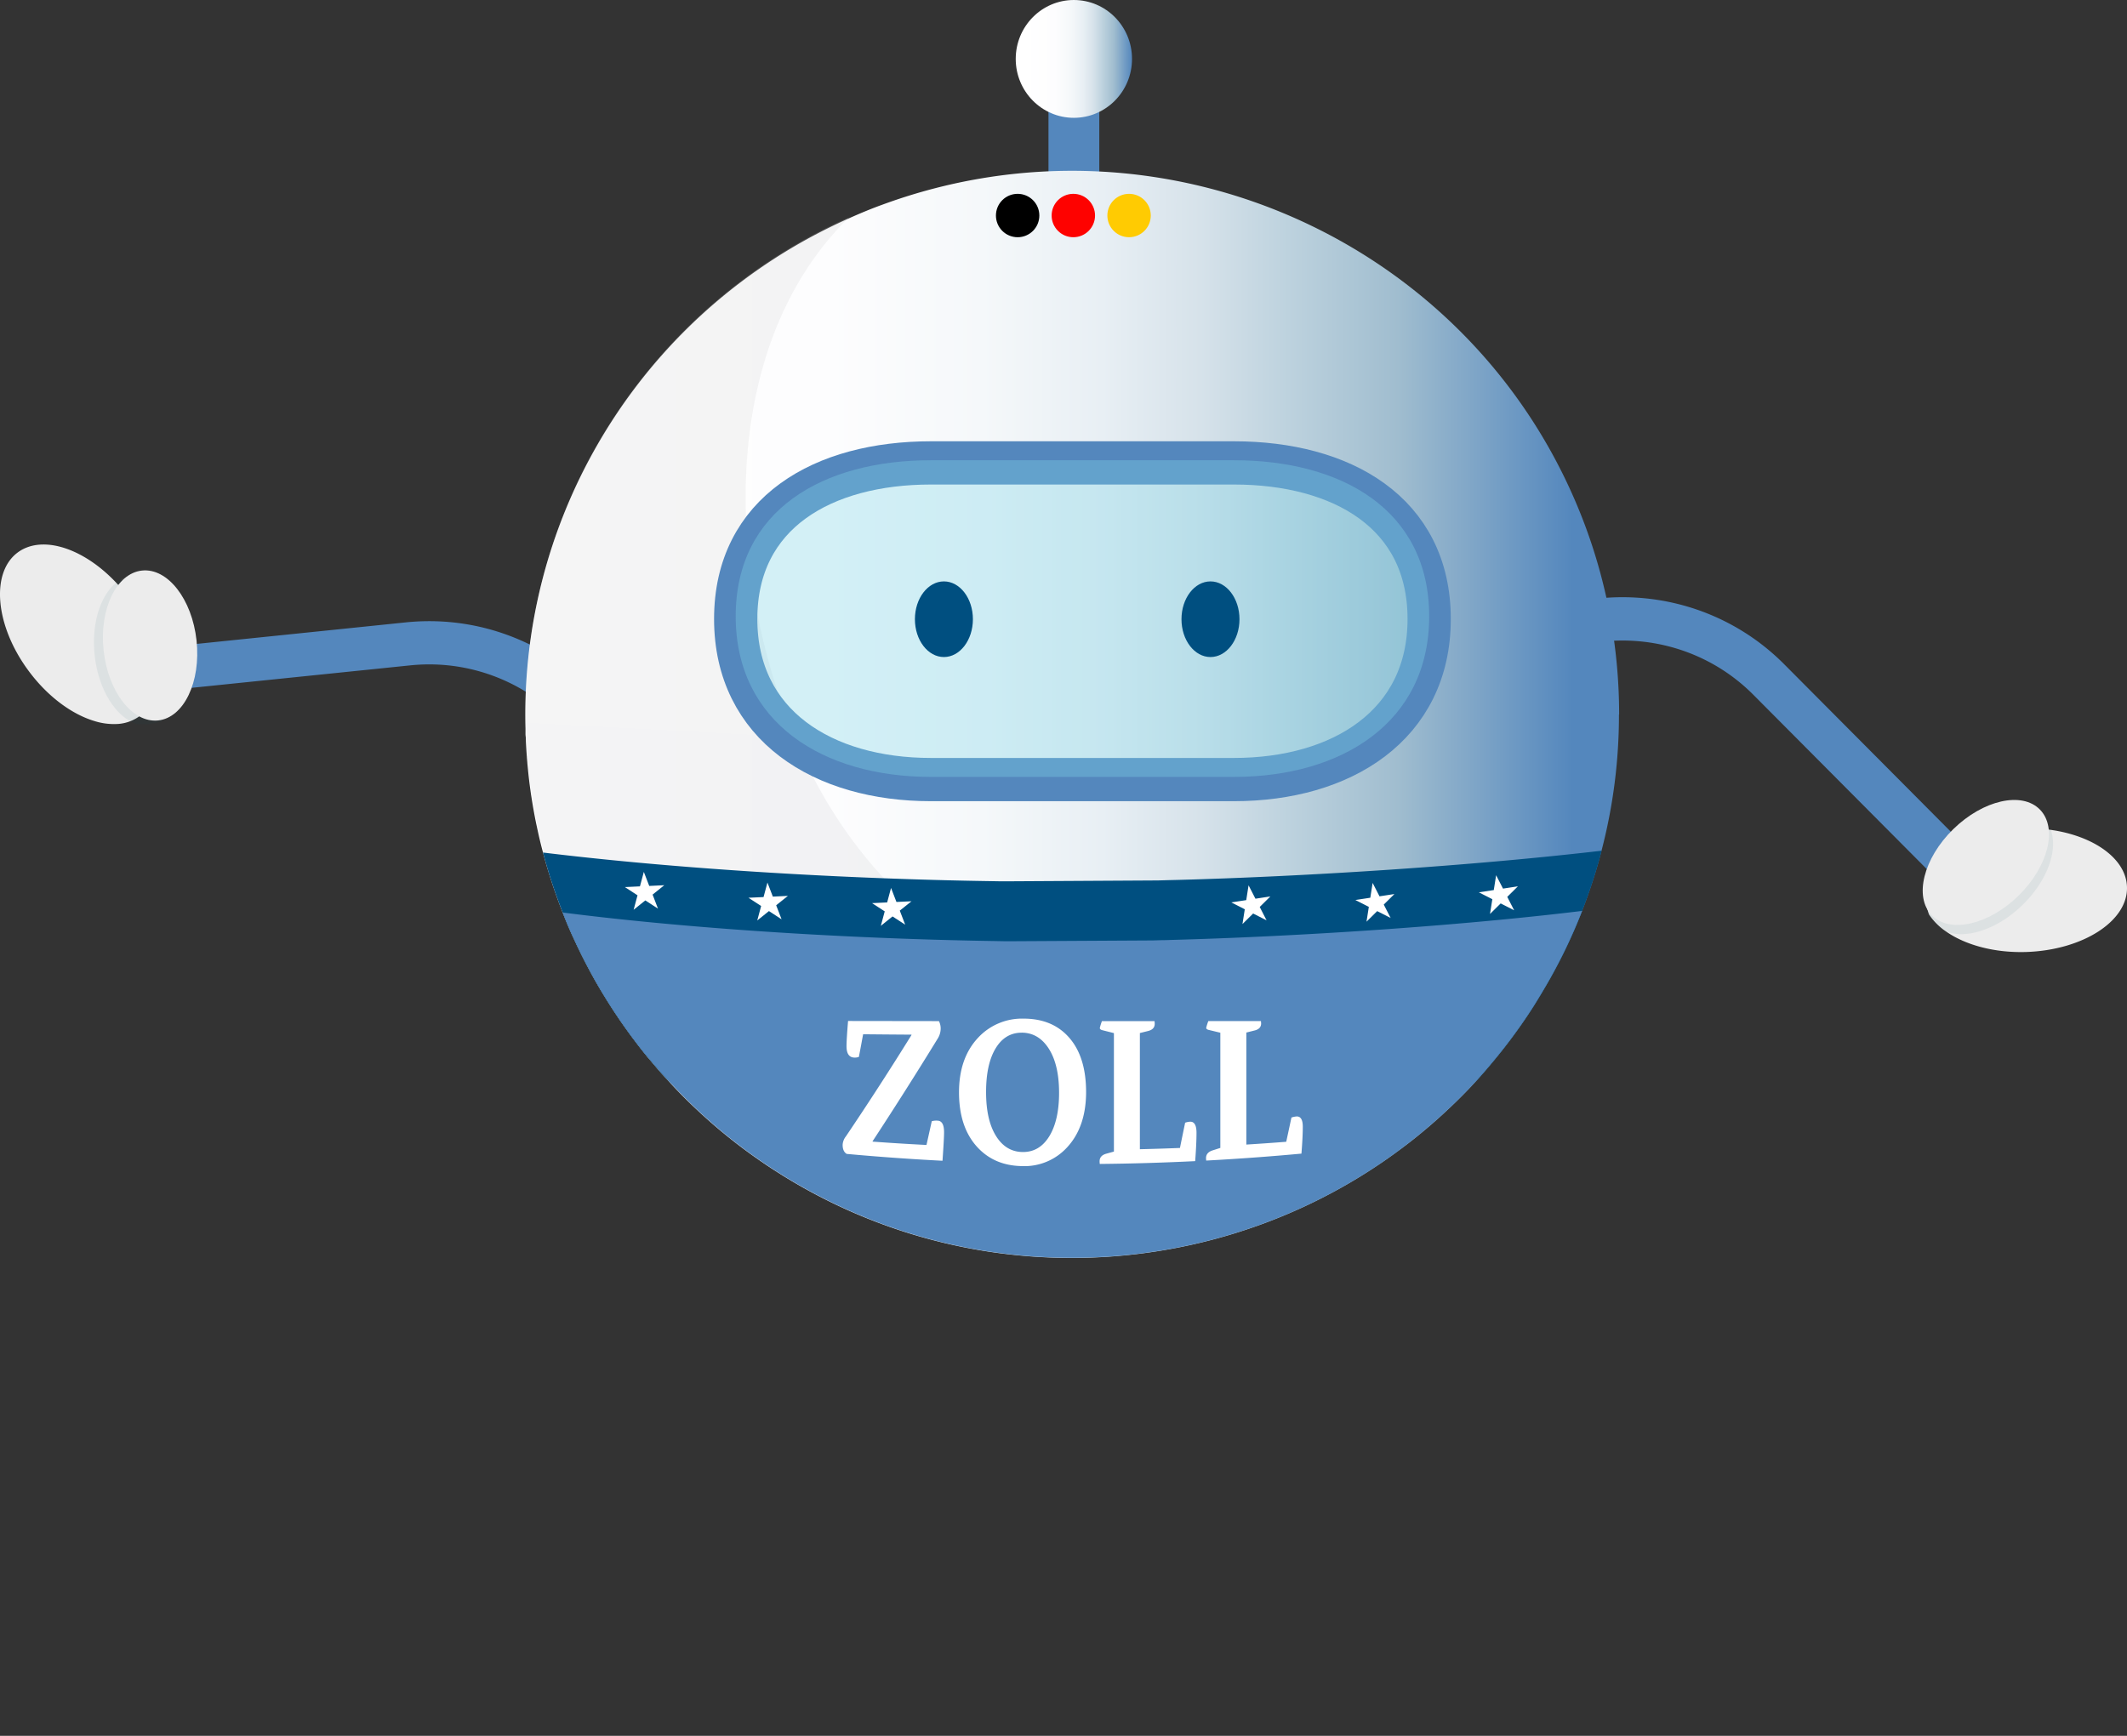 <svg xmlns="http://www.w3.org/2000/svg" xmlns:xlink="http://www.w3.org/1999/xlink" viewBox="0 0 98 80" class="c0212"><rect x="0" y="0" width="98" height="80" fill="#333333" stroke="none"/><linearGradient id="lina-widget-a"><stop offset="0" stop-color="#fff"></stop><stop offset="0.28" stop-color="#fdfdfe"></stop><stop offset="0.42" stop-color="#f5f8fa"></stop><stop offset="0.53" stop-color="#e8eff4"></stop><stop offset="0.62" stop-color="#d6e2ea"></stop><stop offset="0.7" stop-color="#bdd2de"></stop><stop offset="0.8" stop-color="#a0bdcf"></stop><stop offset="0.96" stop-color="#5487bd"></stop></linearGradient><linearGradient xlink:href="#lina-widget-a" id="lina-widget-c" x1="47.666%" x2="52.517%" y1="56.535%" y2="42.315%"></linearGradient><linearGradient xlink:href="#lina-widget-a" id="lina-widget-d" x1="6.507%" x2="103.883%" y1="54.693%" y2="54.849%"></linearGradient><linearGradient xlink:href="#lina-widget-a" id="lina-widget-e" x1="-.013%" x2="100%" y1="50.007%" y2="50.007%"></linearGradient><linearGradient id="lina-widget-b"><stop offset="0.27" stop-color="#c6c6c6"></stop><stop offset="0.67" stop-color="#c5c5c6"></stop><stop offset="0.71" stop-color="#c1c3c5"></stop><stop offset="0.76" stop-color="#b5bcc0"></stop><stop offset="0.81" stop-color="#a2b0b9"></stop><stop offset="0.86" stop-color="#869fb0"></stop><stop offset="0.9" stop-color="#5487bd"></stop><stop offset="0.94" stop-color="#5487bd"></stop><stop offset="1" stop-color="#055282"></stop><stop offset="1" stop-color="#5487bd"></stop></linearGradient><linearGradient xlink:href="#lina-widget-b" id="lina-widget-f" x1="52.682%" x2="48.698%" y1="6.208%" y2="87.237%"></linearGradient><linearGradient xlink:href="#lina-widget-b" id="lina-widget-g" x1="50.045%" x2="48.669%" y1="45.139%" y2="54.834%"></linearGradient><g fill="none" fill-rule="evenodd"><path fill="url(#lina-widget-c)" fill-rule="nonzero" d="M49.486 22.642c-.647.003-1.174-.515-1.178-1.158V4.764c-.02-.416.185-.812.539-1.037a1.178 1.178 0 0 1 1.173-.051 1.164 1.164 0 0 1 .629.985v16.816c.001.64-.518 1.161-1.162 1.164z"></path><ellipse cx="49.478" cy="2.715" fill="url(#lina-widget-d)" fill-rule="nonzero" rx="2.679" ry="2.715"></ellipse><path fill="#ececec" fill-rule="nonzero" d="M6.423 33.01a1.916 1.916 0 0 1-.975.354 2.986 2.986 0 0 1-1.099-.134c-1.034-.31-2.153-1.124-3.032-2.313-1.547-2.086-1.757-4.534-.493-5.461 1.055-.772 2.802-.264 4.249 1.117.313.299.6.625.857.973.869 1.177 1.321 2.467 1.319 3.539.002.828-.268 1.519-.826 1.926z"></path><path fill="#5487bd" fill-rule="nonzero" d="M89.967 40.831a1.006 1.006 0 0 1-.713-.296l-8.445-8.49c-3.043-3.083-7.939-3.379-11.335-.685l-.364.291c-1.778 1.418-3.612 2.881-5.439 1.651l-3.297-.292c-.548-.038-.963-.507-.931-1.051.032-.545.498-.963 1.046-.939l.06.006 3.889.342.241.196c.491.406 1.02.25 3.173-1.47l.369-.292c4.196-3.333 10.248-2.971 14.011.838l8.445 8.49a.99.99 0 0 1 .212 1.083 1 1 0 0 1-.924.611z"></path><path fill="#ececec" fill-rule="nonzero" d="M97.999 40.881c.049 1.564-2.024 2.904-4.633 2.993-1.484.048-2.821-.325-3.706-.946a2.899 2.899 0 0 1-.778-.776c-.304-.75-.037-1.827.689-2.813.845-.67 2.147-1.116 3.619-1.159a7.95 7.95 0 0 1 1.298.066c1.984.28 3.477 1.332 3.511 2.635z"></path><path fill="#0a4c63" fill-rule="nonzero" d="M93.182 41.712c-1.148 1.118-2.594 1.587-3.522 1.216a2.899 2.899 0 0 1-.778-.776c-.304-.75-.037-1.827.689-2.813.845-.67 2.147-1.116 3.619-1.159a7.95 7.95 0 0 1 1.298.066c.343.93-.155 2.348-1.306 3.466z" opacity="0.07"></path><ellipse cx="91.497" cy="39.748" fill="#ececec" fill-rule="nonzero" rx="3.485" ry="2.147" transform="rotate(-44.36 91.497 39.748)"></ellipse><path fill="#5487bd" fill-rule="nonzero" d="M34.601 44.485a1.012 1.012 0 0 1-.564-.172l-2.736-1.856c-2.198-.201-2.679-2.492-3.147-4.71l-.094-.446c-.899-4.225-4.867-7.09-9.188-6.633L6.916 31.897a1.004 1.004 0 0 1-.939-.395.99.99 0 0 1-.104-1.008 1.001 1.001 0 0 1 .839-.576l11.951-1.231c5.34-.565 10.245 2.976 11.355 8.199l.098.457c.564 2.68.872 3.14 1.51 3.14h.317l3.225 2.189a.991.991 0 0 1 .395 1.116c-.13.418-.519.703-.959.701z"></path><path fill="url(#lina-widget-e)" fill-rule="nonzero" d="M74.601 32.931h-.009a24.686 24.686 0 0 1-.804 6.279 16.984 16.984 0 0 1-.059.228c-.037.139-.076.276-.115.414-.11.381-.229.756-.356 1.126l-.047.137a24.328 24.328 0 0 1-1.01 2.47 23.456 23.456 0 0 1-.767 1.484.191.191 0 0 1-.018.034c-.243.429-.5.859-.769 1.289l-.03.047c-.036.055-.071.114-.108.163-.037.049-.065.102-.099.152a24.782 24.782 0 0 1-1.626 2.177 26.716 26.716 0 0 1-.689.799l-.007.008c-.397.438-.807.856-1.229 1.256-8.317 7.953-21.35 9.412-31.374 2.814a24.988 24.988 0 0 1-3.115-2.421 32.664 32.664 0 0 1-.412-.384 24.875 24.875 0 0 1-1.245-1.277c-.078-.082-.153-.166-.23-.249a31.146 31.146 0 0 1-.359-.416l-.007-.008c-.076-.09-.15-.179-.23-.271s-.142-.176-.217-.267c-.131-.164-.26-.33-.387-.498l-.168-.223a28.439 28.439 0 0 1-.574-.805c-.06-.088-.115-.175-.177-.264a26.484 26.484 0 0 1-.99-1.614.306.306 0 0 0-.018-.033 29.112 29.112 0 0 1-.574-1.09.301.301 0 0 0-.017-.034c-.045-.098-.093-.194-.14-.29-.066-.135-.129-.274-.192-.411-.018-.039-.036-.08-.053-.114l-.028-.059a19.283 19.283 0 0 1-.428-1.027c-.115-.29-.222-.58-.324-.872-.016-.046-.033-.092-.049-.139a.238.238 0 0 1-.009-.026 21.831 21.831 0 0 1-.161-.485 12.381 12.381 0 0 1-.115-.366 21.366 21.366 0 0 1-.239-.844c0-.01-.006-.021-.008-.031a20.53 20.53 0 0 1-.141-.553c-.061-.253-.115-.509-.17-.764a24.527 24.527 0 0 1-.224-1.249 8.65 8.65 0 0 1-.044-.301 20.591 20.591 0 0 1-.115-.968l-.028-.285a.075.075 0 0 1 0-.016c-.007-.085-.015-.167-.021-.25 0-.036-.006-.073-.008-.108a20.157 20.157 0 0 1-.018-.263c-.008-.124-.014-.249-.021-.374 0-.075 0-.151-.01-.228s-.006-.145-.007-.217V33.58c-.244-9.341 4.763-18.041 12.987-22.567a25.965 25.965 0 0 1 1.902-.945c.51-.228 1.034-.448 1.557-.636 13.057-4.796 27.553 1.838 32.384 14.815a24.928 24.928 0 0 1 1.558 8.685z"></path><path fill="url(#lina-widget-f)" fill-rule="nonzero" d="M70.631 46.369c-.067.104-.136.21-.207.315a25.183 25.183 0 0 1-3.56 4.259c-8.314 7.944-21.335 9.404-31.353 2.815a25.168 25.168 0 0 1-3.122-2.425c-.137-.128-.275-.255-.409-.384a23.966 23.966 0 0 1-1.474-1.526 22.343 22.343 0 0 1-.413-.478 26.49 26.49 0 0 1-.4-.487 20.653 20.653 0 0 1-.388-.498 21.027 21.027 0 0 1-.191-.255 24.754 24.754 0 0 1-.55-.773l-.177-.263a26.055 26.055 0 0 1-.989-1.615l-.018-.033a27.008 27.008 0 0 1-.574-1.09 21.053 21.053 0 0 1-.157-.325c-.066-.135-.129-.273-.192-.41a24.994 24.994 0 0 1-.891-2.237 26.682 26.682 0 0 1-.162-.485 45.52 45.52 0 0 1-.115-.366 25.513 25.513 0 0 1-.387-1.428 42.996 42.996 0 0 1-.17-.763 33.612 33.612 0 0 1-.23-1.25 12.399 12.399 0 0 1-.045-.301c-.046-.322-.084-.645-.115-.968-.01-.095-.018-.191-.028-.285a.069.069 0 0 1 0-.016 6.735 6.735 0 0 1-.021-.25c0-.035-.007-.073-.009-.108 0-.087-.013-.175-.017-.261a13.382 13.382 0 0 1-.021-.374c0-.083-.008-.169-.011-.252 0-.114-.008-.217-.01-.325-.241-9.339 4.763-18.037 12.985-22.565.621-.343 1.263-.657 1.906-.946-4.748 4.662-5.646 12.271-4.005 19.275 1.804 7.732 5.843 12.824 11.773 15.69a25.322 25.322 0 0 0 3.898 1.484l.371.106c.268.075.536.148.804.213a36.149 36.149 0 0 0 6.243.953c1.093.081 2.219.114 3.373.121h.071a27.665 27.665 0 0 0 5.827-.549 21.512 21.512 0 0 0 2.221-.597c.312-.102.623-.216.937-.34z" opacity="0.19"></path><path fill="url(#lina-widget-g)" fill-rule="nonzero" d="M70.509 46.608c-.031.051-.064.101-.098.151a24.782 24.782 0 0 1-1.626 2.177 26.594 26.594 0 0 1-.689.799l-.007.008c-.397.438-.807.856-1.229 1.256-8.317 7.953-21.35 9.412-31.374 2.814a24.988 24.988 0 0 1-3.115-2.421 32.665 32.665 0 0 1-.412-.384 24.875 24.875 0 0 1-1.245-1.277c-.078-.082-.153-.166-.23-.249a31.145 31.145 0 0 1-.359-.415l-.007-.008c-.076-.09-.15-.179-.23-.271-.079-.091-.143-.18-.218-.272a26.928 26.928 0 0 1-.387-.498l-.168-.223a28.439 28.439 0 0 1-.574-.805c-.06-.088-.115-.175-.177-.264a26.484 26.484 0 0 1-.99-1.614.306.306 0 0 0-.018-.033 29.112 29.112 0 0 1-.574-1.09.301.301 0 0 0-.017-.034c-.045-.098-.093-.194-.14-.29-.066-.135-.129-.274-.192-.411-.018-.039-.036-.08-.053-.114l-.028-.059a19.283 19.283 0 0 1-.428-1.027c5.49.703 12.013 1.122 17.834 1.272a21.401 21.401 0 0 0 3.126 1.844 25.231 25.231 0 0 0 3.898 1.49l.37.107c.268.074.536.147.81.212a36.293 36.293 0 0 0 6.244.954c1.093.08 2.219.114 3.372.12h.072a27.665 27.665 0 0 0 5.827-.549 21.879 21.879 0 0 0 2.221-.596c.27-.092.541-.192.811-.299z" opacity="0.19"></path><path fill="#ececec" fill-rule="nonzero" d="M8.664 30.642c-.23-1.043-.949-2.207-2.052-3.17a7.47 7.47 0 0 0-1.048-.766 1.423 1.423 0 0 1 .558-.186c1.182-.127 2.308 1.316 2.518 3.224a5.581 5.581 0 0 1 .024.898z" opacity="0.07"></path><path fill="#0a4c63" fill-rule="nonzero" d="M8.664 30.642c-.067 1.223-.552 2.234-1.263 2.619a2.965 2.965 0 0 1-1.101.105c-.95-.301-1.764-1.564-1.938-3.161-.173-1.597.344-2.997 1.205-3.501a7.4 7.4 0 0 1 1.048.766c1.101.966 1.821 2.129 2.05 3.172z" opacity="0.07"></path><ellipse cx="6.915" cy="29.749" fill="#ececec" fill-rule="nonzero" rx="2.153" ry="3.474" transform="rotate(-6.19 6.915 29.749)"></ellipse><path stroke="#5487bd" stroke-width="1.993" d="M56.857 35.928h-13.97c-4.944 0-8.99-2.486-8.99-7.402 0-4.916 4.046-7.192 8.99-7.192h13.97c4.945 0 8.991 2.276 8.991 7.192.002 4.906-4.044 7.402-8.991 7.402z"></path><g fill-rule="nonzero"><path fill="#81d7ea" d="M56.857 35.805h-13.97c-4.944 0-8.99-2.486-8.99-7.402 0-4.916 4.046-7.192 8.99-7.192h13.97c4.945 0 8.991 2.276 8.991 7.192.002 4.906-4.044 7.402-8.991 7.402z" opacity="0.34"></path><ellipse cx="43.49" cy="28.538" fill="#004f80" rx="1.336" ry="1.743"></ellipse><ellipse cx="55.772" cy="28.538" fill="#004f80" rx="1.336" ry="1.743"></ellipse><circle cx="46.887" cy="9.933" r="1" fill="#000"></circle><circle cx="49.453" cy="9.933" r="1" fill="#fe0200"></circle><circle cx="52.021" cy="9.933" r="1" fill="#ffcb02"></circle><path fill="#004f80" d="M73.793 39.207a16.983 16.983 0 0 1-.059.228c-.037.139-.076.276-.115.414-.11.381-.229.756-.356 1.126l-.047.137a24.328 24.328 0 0 1-1.01 2.47 23.456 23.456 0 0 1-.767 1.484.191.191 0 0 1-.018.034c-.243.429-.5.859-.769 1.289l-.03.047c-.036.055-.071.114-.108.163-.037.049-.065.102-.099.152a24.782 24.782 0 0 1-1.626 2.177 26.591 26.591 0 0 1-.689.799l-.007.008-.047.045c-10.241 9.775-26.361 9.959-36.825.419a50.177 50.177 0 0 1-.44-.41c-.021-.021-.043-.04-.063-.062-.078-.082-.153-.166-.23-.249a31.146 31.146 0 0 1-.359-.415l-.007-.008c-.076-.09-.15-.179-.23-.271s-.147-.177-.222-.268a26.928 26.928 0 0 1-.387-.498l-.168-.223a28.439 28.439 0 0 1-.574-.805c-.06-.088-.115-.175-.177-.264a26.484 26.484 0 0 1-.99-1.614.306.306 0 0 0-.018-.033 29.112 29.112 0 0 1-.574-1.09.301.301 0 0 0-.017-.034c-.045-.098-.093-.194-.14-.29-.066-.135-.129-.274-.192-.411-.018-.039-.036-.08-.053-.114l-.028-.059a19.283 19.283 0 0 1-.428-1.027c-.115-.29-.222-.58-.324-.872-.016-.046-.033-.092-.049-.139a.238.238 0 0 1-.009-.026 21.831 21.831 0 0 1-.161-.485 12.381 12.381 0 0 1-.115-.366 21.366 21.366 0 0 1-.239-.844c0-.01-.006-.021-.008-.031 4.824.589 10.336.979 15.526 1.179 1.731.067 3.427.114 5.053.138l.459.008h.5l6.802-.039.477-.014.423-.01c5.943-.16 13.49-.641 19.533-1.346z"></path><path fill="#5487bd" d="M72.896 41.98a24.172 24.172 0 0 1-.689 1.598 23.456 23.456 0 0 1-.767 1.484.191.191 0 0 1-.018.034c-.243.429-.5.859-.769 1.289l-.03.047c-.036.055-.071.114-.108.163-.031.051-.064.101-.098.151a24.782 24.782 0 0 1-1.626 2.177 26.594 26.594 0 0 1-.689.799l-.007.008c-.397.438-.807.856-1.229 1.256-8.317 7.953-21.35 9.412-31.374 2.814a24.988 24.988 0 0 1-3.115-2.421 32.664 32.664 0 0 1-.412-.384 24.875 24.875 0 0 1-1.245-1.277c-.078-.082-.153-.166-.23-.249a31.146 31.146 0 0 1-.359-.415l-.007-.008c-.076-.09-.15-.179-.23-.271-.079-.091-.148-.167-.223-.258a26.928 26.928 0 0 1-.387-.498l-.168-.223a28.439 28.439 0 0 1-.574-.805c-.06-.088-.115-.175-.177-.264a26.484 26.484 0 0 1-.99-1.614.306.306 0 0 0-.018-.033 29.112 29.112 0 0 1-.574-1.09.301.301 0 0 0-.017-.034c-.045-.098-.093-.194-.14-.29-.066-.135-.129-.274-.192-.411-.018-.039-.036-.08-.053-.114l-.028-.059a19.283 19.283 0 0 1-.428-1.027c5.49.703 12.013 1.122 17.834 1.272a200.1 200.1 0 0 0 2.081.043l.424.008h.47l6.371-.036.446-.013c.132 0 .265-.003.396-.01 5.788-.155 13.19-.635 18.951-1.338z"></path><path fill="#fff" d="M40.203 52.596v.018c.993.071 1.493.102 2.484.154.098-.436.146-.655.243-1.093a.725.725 0 0 1 .271-.026c.198.008.296.186.296.534 0 .199-.024.636-.072 1.313a110.945 110.945 0 0 1-4.414-.316c-.125-.076-.187-.215-.187-.415a.682.682 0 0 1 .152-.395 146.775 146.775 0 0 0 3.019-4.667v-.019c-.89-.006-1.336-.01-2.227-.018-.078.419-.115.628-.196 1.044a.559.559 0 0 1-.204.031c-.243-.005-.365-.18-.365-.524 0-.207.024-.594.071-1.163l4.187.006a.763.763 0 0 1 .08.327.88.88 0 0 1-.134.474 186.03 186.03 0 0 1-3.004 4.737zm6.96-5.65c.88 0 1.575.287 2.084.86.528.593.793 1.433.794 2.521 0 1.075-.297 1.928-.874 2.55a2.661 2.661 0 0 1-2.104.864c-.856-.017-1.542-.324-2.059-.901-.545-.609-.818-1.441-.818-2.498 0-1.057.295-1.89.874-2.511a2.756 2.756 0 0 1 2.103-.885zm-.088.647c-.511 0-.912.242-1.204.726s-.438 1.154-.438 2.01.149 1.521.449 2.011c.3.491.709.744 1.225.753.517.009.927-.228 1.23-.713.303-.485.459-1.158.459-2.017 0-.86-.157-1.535-.472-2.03-.315-.494-.735-.74-1.251-.741zm5.444.017v5.354a110.681 110.681 0 0 0 1.846-.058c.095-.466.143-.699.239-1.163a.801.801 0 0 1 .23-.046c.196-.007.294.164.294.512 0 .331-.02.765-.061 1.304-1.464.072-2.929.116-4.395.13a1.117 1.117 0 0 1-.009-.121c0-.176.101-.292.303-.35l.357-.099v-5.46l-.526-.133c-.083-.019-.124-.054-.124-.105a2.601 2.601 0 0 1 .098-.315h2.423c.005.041.008.082.009.123 0 .171-.101.281-.303.332zm4.905-.023v5.163c.737-.047 1.106-.072 1.838-.129.097-.447.145-.671.24-1.116a.906.906 0 0 1 .23-.05c.195-.013.293.146.293.476 0 .313-.021.725-.062 1.236a113.996 113.996 0 0 1-4.387.32.867.867 0 0 1-.009-.114c0-.171.101-.29.302-.355l.357-.114v-5.309l-.526-.127c-.084-.018-.125-.052-.125-.103a2.737 2.737 0 0 1 .098-.307h2.423c.005.038.008.076.009.114 0 .163-.101.271-.303.32zm-27.69-6.09.582.379-.248-.646.539-.433-.694.033-.249-.647-.179.667-.694.033.582.379-.179.667zm5.695.492.582.379-.249-.646.54-.433-.694.033-.249-.647-.179.668-.695.032.584.379-.179.668zm5.694.247.583.379-.249-.647.54-.431-.694.032-.249-.646-.179.667-.695.033.583.379-.179.667zm16.615-.135.619.315-.316-.616.49-.486-.687.105-.317-.618-.107.683-.687.105.62.317-.107.681zm5.715-.11.62.315-.317-.616.49-.486-.686.105-.317-.618-.107.683-.688.105.62.316-.107.683zm5.69-.355.62.316-.317-.618.49-.486-.686.105-.317-.616-.108.683-.687.105.62.316-.107.681z"></path><path fill="#004f80" d="M46.268 42.413v.019a.096.096 0 0 1 0-.019v-.022z"></path></g></g></svg>

